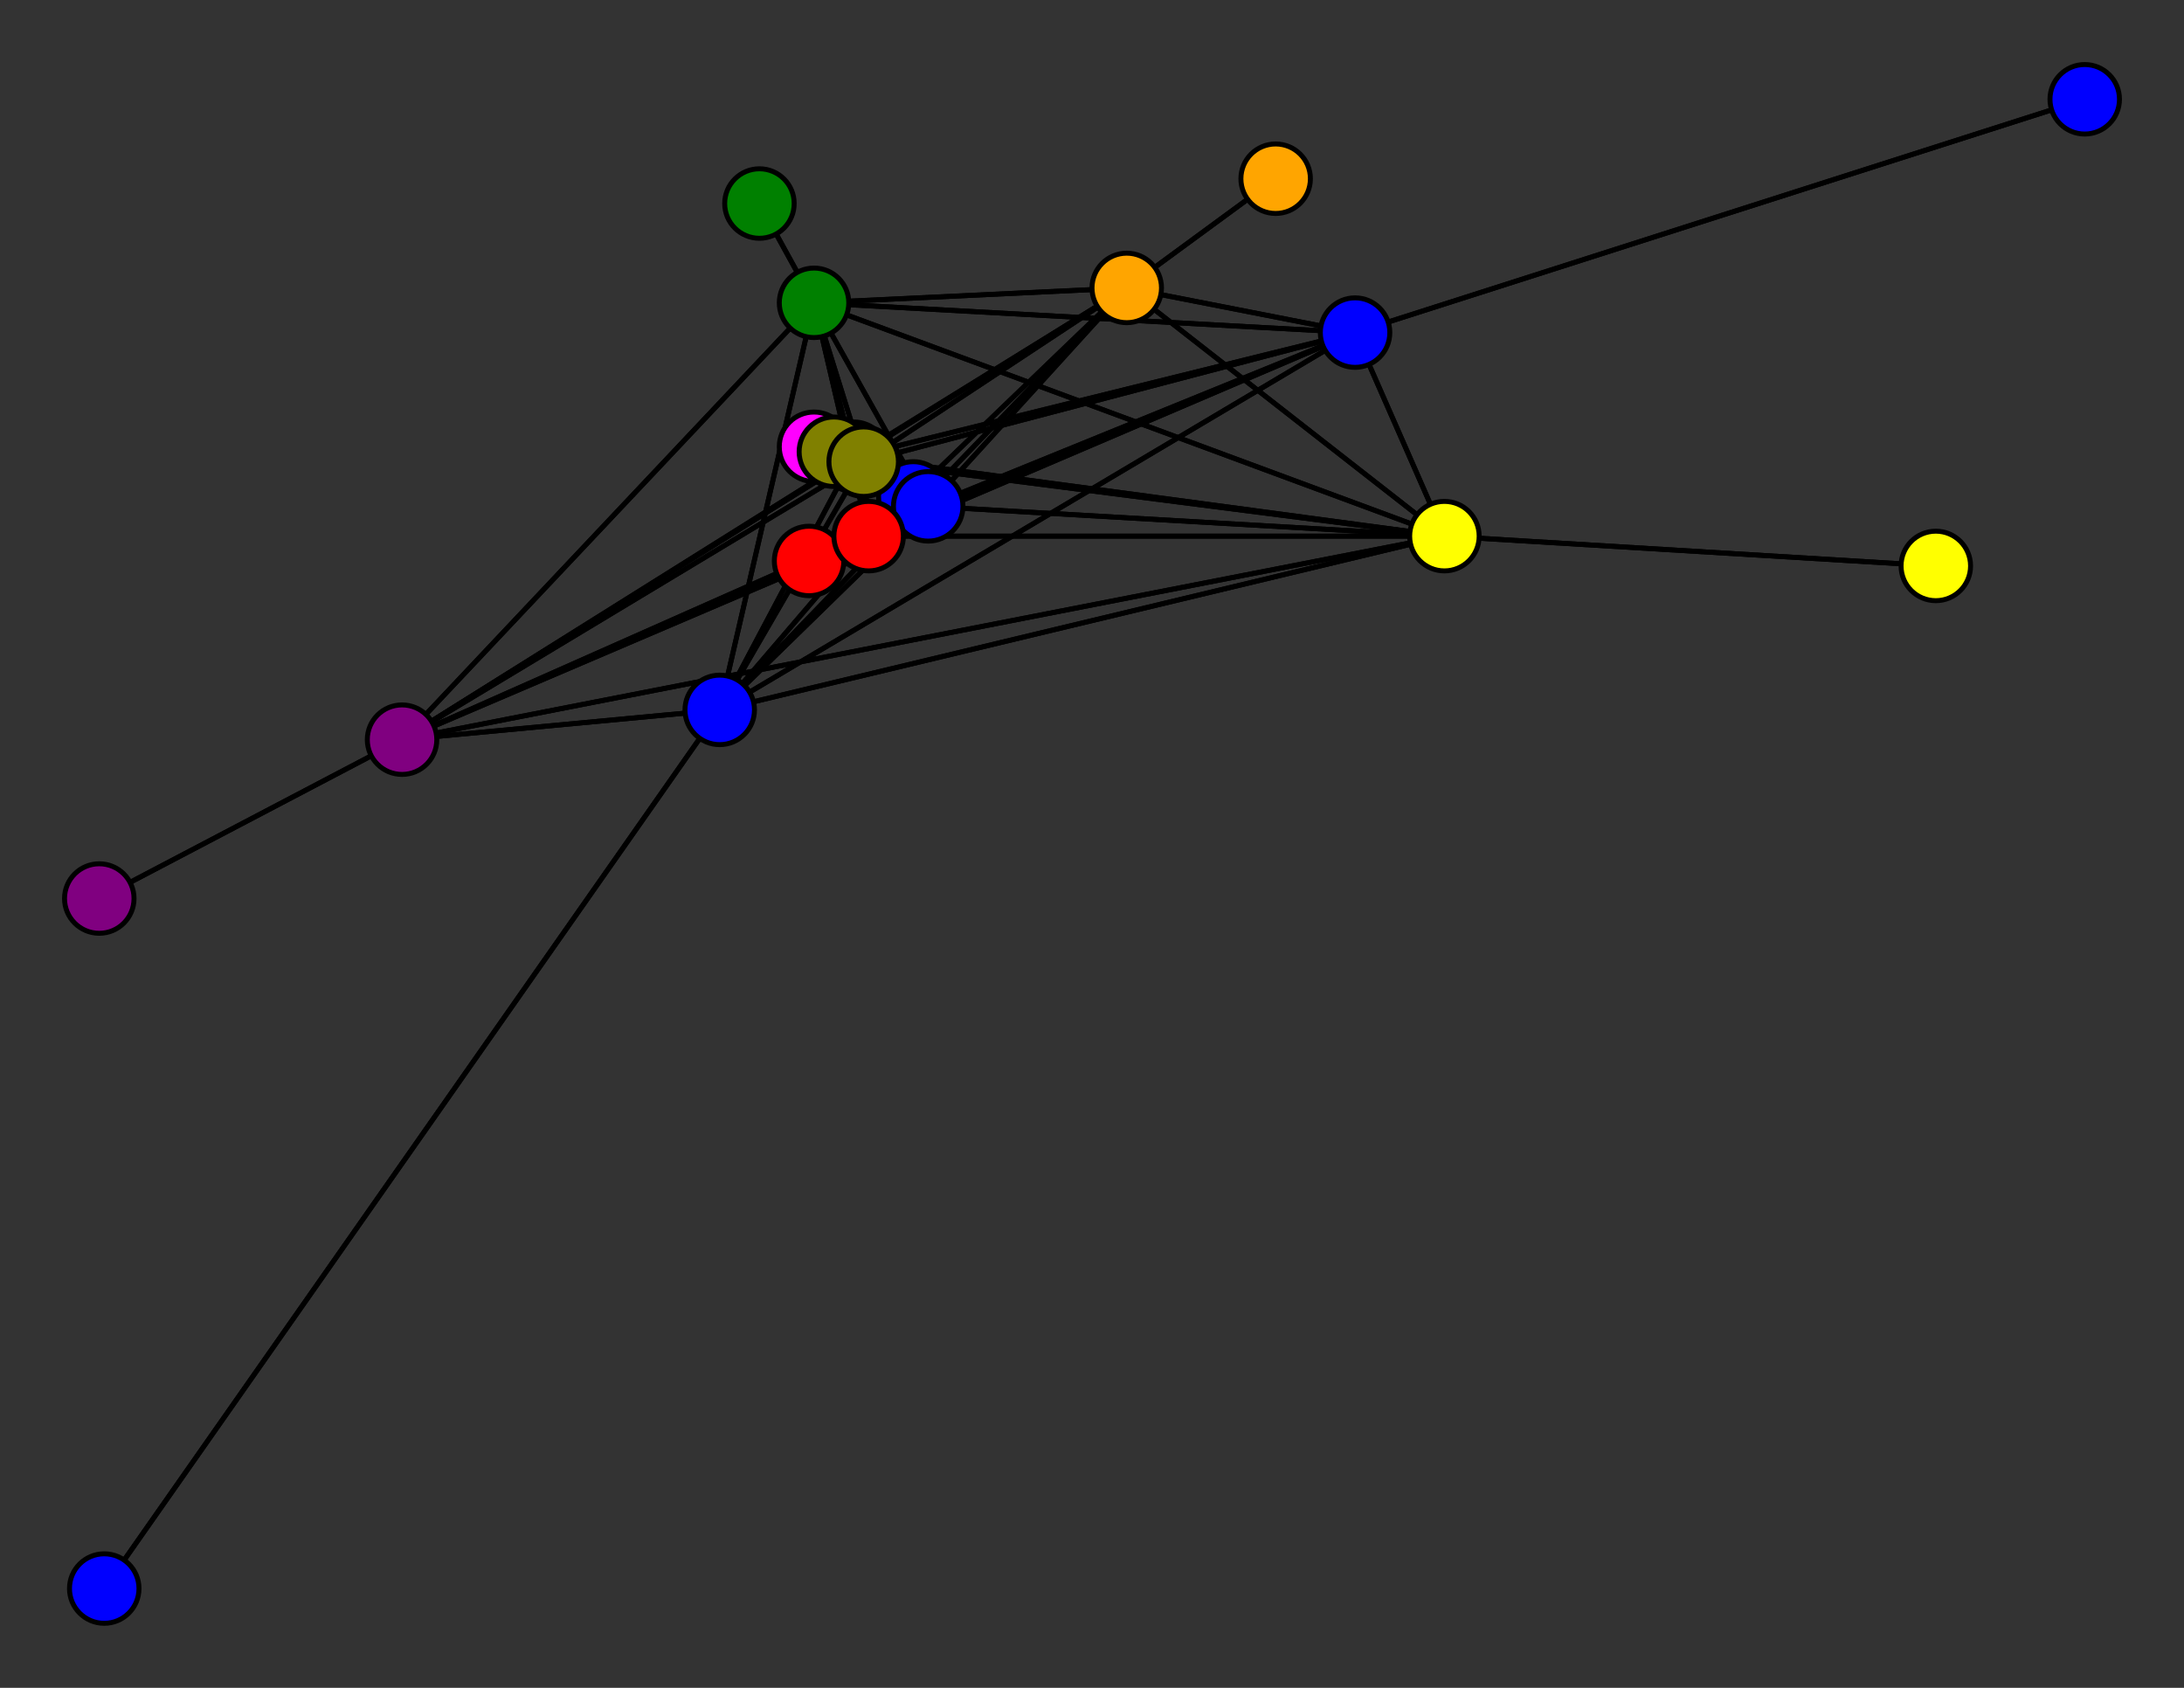 <svg width="440" height="340" xmlns="http://www.w3.org/2000/svg">
<rect width="100%" height="100%" fill="#333333" stroke="none"/>
<path stroke-width="1" stroke="black" d="M 184 100 187 102"/>
<path stroke-width="1" stroke="black" d="M 145 143 175 108"/>
<path stroke-width="1" stroke="black" d="M 145 143 187 102"/>
<path stroke-width="1" stroke="black" d="M 21 320 145 143"/>
<path stroke-width="1" stroke="black" d="M 273 67 174 93"/>
<path stroke-width="1" stroke="black" d="M 273 67 172 92"/>
<path stroke-width="1" stroke="black" d="M 273 67 145 143"/>
<path stroke-width="1" stroke="black" d="M 273 67 420 20"/>
<path stroke-width="1" stroke="black" d="M 273 67 291 108"/>
<path stroke-width="1" stroke="black" d="M 273 67 81 149"/>
<path stroke-width="1" stroke="black" d="M 273 67 227 58"/>
<path stroke-width="1" stroke="black" d="M 273 67 164 61"/>
<path stroke-width="1" stroke="black" d="M 273 67 175 108"/>
<path stroke-width="1" stroke="black" d="M 273 67 187 102"/>
<path stroke-width="1" stroke="black" d="M 420 20 273 67"/>
<path stroke-width="1" stroke="black" d="M 291 108 174 93"/>
<path stroke-width="1" stroke="black" d="M 291 108 172 92"/>
<path stroke-width="1" stroke="black" d="M 291 108 145 143"/>
<path stroke-width="1" stroke="black" d="M 291 108 273 67"/>
<path stroke-width="1" stroke="black" d="M 291 108 390 114"/>
<path stroke-width="1" stroke="black" d="M 291 108 81 149"/>
<path stroke-width="1" stroke="black" d="M 291 108 227 58"/>
<path stroke-width="1" stroke="black" d="M 291 108 164 61"/>
<path stroke-width="1" stroke="black" d="M 291 108 175 108"/>
<path stroke-width="1" stroke="black" d="M 145 143 164 61"/>
<path stroke-width="1" stroke="black" d="M 145 143 227 58"/>
<path stroke-width="1" stroke="black" d="M 145 143 81 149"/>
<path stroke-width="1" stroke="black" d="M 145 143 291 108"/>
<path stroke-width="1" stroke="black" d="M 174 93 145 143"/>
<path stroke-width="1" stroke="black" d="M 174 93 273 67"/>
<path stroke-width="1" stroke="black" d="M 174 93 291 108"/>
<path stroke-width="1" stroke="black" d="M 174 93 81 149"/>
<path stroke-width="1" stroke="black" d="M 174 93 227 58"/>
<path stroke-width="1" stroke="black" d="M 174 93 164 61"/>
<path stroke-width="1" stroke="black" d="M 174 93 175 108"/>
<path stroke-width="1" stroke="black" d="M 174 93 187 102"/>
<path stroke-width="1" stroke="black" d="M 168 91 174 93"/>
<path stroke-width="1" stroke="black" d="M 172 92 174 93"/>
<path stroke-width="1" stroke="black" d="M 172 92 164 90"/>
<path stroke-width="1" stroke="black" d="M 291 108 187 102"/>
<path stroke-width="1" stroke="black" d="M 172 92 145 143"/>
<path stroke-width="1" stroke="black" d="M 172 92 291 108"/>
<path stroke-width="1" stroke="black" d="M 172 92 81 149"/>
<path stroke-width="1" stroke="black" d="M 172 92 227 58"/>
<path stroke-width="1" stroke="black" d="M 172 92 164 61"/>
<path stroke-width="1" stroke="black" d="M 172 92 175 108"/>
<path stroke-width="1" stroke="black" d="M 172 92 187 102"/>
<path stroke-width="1" stroke="black" d="M 164 90 172 92"/>
<path stroke-width="1" stroke="black" d="M 145 143 174 93"/>
<path stroke-width="1" stroke="black" d="M 145 143 172 92"/>
<path stroke-width="1" stroke="black" d="M 145 143 21 320"/>
<path stroke-width="1" stroke="black" d="M 145 143 273 67"/>
<path stroke-width="1" stroke="black" d="M 172 92 273 67"/>
<path stroke-width="1" stroke="black" d="M 390 114 291 108"/>
<path stroke-width="1" stroke="black" d="M 81 149 174 93"/>
<path stroke-width="1" stroke="black" d="M 81 149 172 92"/>
<path stroke-width="1" stroke="black" d="M 164 61 175 108"/>
<path stroke-width="1" stroke="black" d="M 164 61 187 102"/>
<path stroke-width="1" stroke="black" d="M 153 41 164 61"/>
<path stroke-width="1" stroke="black" d="M 175 108 174 93"/>
<path stroke-width="1" stroke="black" d="M 175 108 172 92"/>
<path stroke-width="1" stroke="black" d="M 175 108 145 143"/>
<path stroke-width="1" stroke="black" d="M 175 108 273 67"/>
<path stroke-width="1" stroke="black" d="M 175 108 291 108"/>
<path stroke-width="1" stroke="black" d="M 175 108 81 149"/>
<path stroke-width="1" stroke="black" d="M 175 108 227 58"/>
<path stroke-width="1" stroke="black" d="M 175 108 164 61"/>
<path stroke-width="1" stroke="black" d="M 164 61 153 41"/>
<path stroke-width="1" stroke="black" d="M 175 108 163 113"/>
<path stroke-width="1" stroke="black" d="M 163 113 175 108"/>
<path stroke-width="1" stroke="black" d="M 187 102 174 93"/>
<path stroke-width="1" stroke="black" d="M 187 102 172 92"/>
<path stroke-width="1" stroke="black" d="M 187 102 145 143"/>
<path stroke-width="1" stroke="black" d="M 187 102 273 67"/>
<path stroke-width="1" stroke="black" d="M 187 102 291 108"/>
<path stroke-width="1" stroke="black" d="M 187 102 81 149"/>
<path stroke-width="1" stroke="black" d="M 187 102 227 58"/>
<path stroke-width="1" stroke="black" d="M 187 102 164 61"/>
<path stroke-width="1" stroke="black" d="M 187 102 175 108"/>
<path stroke-width="1" stroke="black" d="M 187 102 184 100"/>
<path stroke-width="1" stroke="black" d="M 175 108 187 102"/>
<path stroke-width="1" stroke="black" d="M 174 93 172 92"/>
<path stroke-width="1" stroke="black" d="M 164 61 227 58"/>
<path stroke-width="1" stroke="black" d="M 164 61 291 108"/>
<path stroke-width="1" stroke="black" d="M 81 149 145 143"/>
<path stroke-width="1" stroke="black" d="M 81 149 273 67"/>
<path stroke-width="1" stroke="black" d="M 81 149 291 108"/>
<path stroke-width="1" stroke="black" d="M 81 149 20 181"/>
<path stroke-width="1" stroke="black" d="M 81 149 227 58"/>
<path stroke-width="1" stroke="black" d="M 81 149 164 61"/>
<path stroke-width="1" stroke="black" d="M 81 149 175 108"/>
<path stroke-width="1" stroke="black" d="M 81 149 187 102"/>
<path stroke-width="1" stroke="black" d="M 20 181 81 149"/>
<path stroke-width="1" stroke="black" d="M 227 58 174 93"/>
<path stroke-width="1" stroke="black" d="M 227 58 172 92"/>
<path stroke-width="1" stroke="black" d="M 164 61 81 149"/>
<path stroke-width="1" stroke="black" d="M 227 58 145 143"/>
<path stroke-width="1" stroke="black" d="M 227 58 291 108"/>
<path stroke-width="1" stroke="black" d="M 227 58 81 149"/>
<path stroke-width="1" stroke="black" d="M 227 58 257 36"/>
<path stroke-width="1" stroke="black" d="M 227 58 164 61"/>
<path stroke-width="1" stroke="black" d="M 227 58 175 108"/>
<path stroke-width="1" stroke="black" d="M 227 58 187 102"/>
<path stroke-width="1" stroke="black" d="M 257 36 227 58"/>
<path stroke-width="1" stroke="black" d="M 164 61 174 93"/>
<path stroke-width="1" stroke="black" d="M 164 61 172 92"/>
<path stroke-width="1" stroke="black" d="M 164 61 145 143"/>
<path stroke-width="1" stroke="black" d="M 164 61 273 67"/>
<path stroke-width="1" stroke="black" d="M 227 58 273 67"/>
<path stroke-width="1" stroke="black" d="M 174 93 168 91"/>
<circle cx="184" cy="100" r="7.0" style="fill:blue;stroke:black;stroke-width:1.0"/>
<circle cx="187" cy="102" r="7.0" style="fill:blue;stroke:black;stroke-width:1.0"/>
<circle cx="163" cy="113" r="7.0" style="fill:red;stroke:black;stroke-width:1.0"/>
<circle cx="175" cy="108" r="7.0" style="fill:red;stroke:black;stroke-width:1.0"/>
<circle cx="153" cy="41" r="7.0" style="fill:green;stroke:black;stroke-width:1.0"/>
<circle cx="164" cy="61" r="7.0" style="fill:green;stroke:black;stroke-width:1.0"/>
<circle cx="257" cy="36" r="7.0" style="fill:orange;stroke:black;stroke-width:1.0"/>
<circle cx="227" cy="58" r="7.0" style="fill:orange;stroke:black;stroke-width:1.0"/>
<circle cx="20" cy="181" r="7.0" style="fill:purple;stroke:black;stroke-width:1.0"/>
<circle cx="81" cy="149" r="7.0" style="fill:purple;stroke:black;stroke-width:1.0"/>
<circle cx="390" cy="114" r="7.0" style="fill:yellow;stroke:black;stroke-width:1.0"/>
<circle cx="291" cy="108" r="7.0" style="fill:yellow;stroke:black;stroke-width:1.0"/>
<circle cx="420" cy="20" r="7.0" style="fill:blue;stroke:black;stroke-width:1.0"/>
<circle cx="273" cy="67" r="7.0" style="fill:blue;stroke:black;stroke-width:1.0"/>
<circle cx="21" cy="320" r="7.0" style="fill:blue;stroke:black;stroke-width:1.0"/>
<circle cx="145" cy="143" r="7.0" style="fill:blue;stroke:black;stroke-width:1.0"/>
<circle cx="164" cy="90" r="7.0" style="fill:fuchsia;stroke:black;stroke-width:1.0"/>
<circle cx="172" cy="92" r="7.0" style="fill:fuchsia;stroke:black;stroke-width:1.0"/>
<circle cx="168" cy="91" r="7.0" style="fill:olive;stroke:black;stroke-width:1.0"/>
<circle cx="174" cy="93" r="7.0" style="fill:olive;stroke:black;stroke-width:1.0"/>
</svg>

